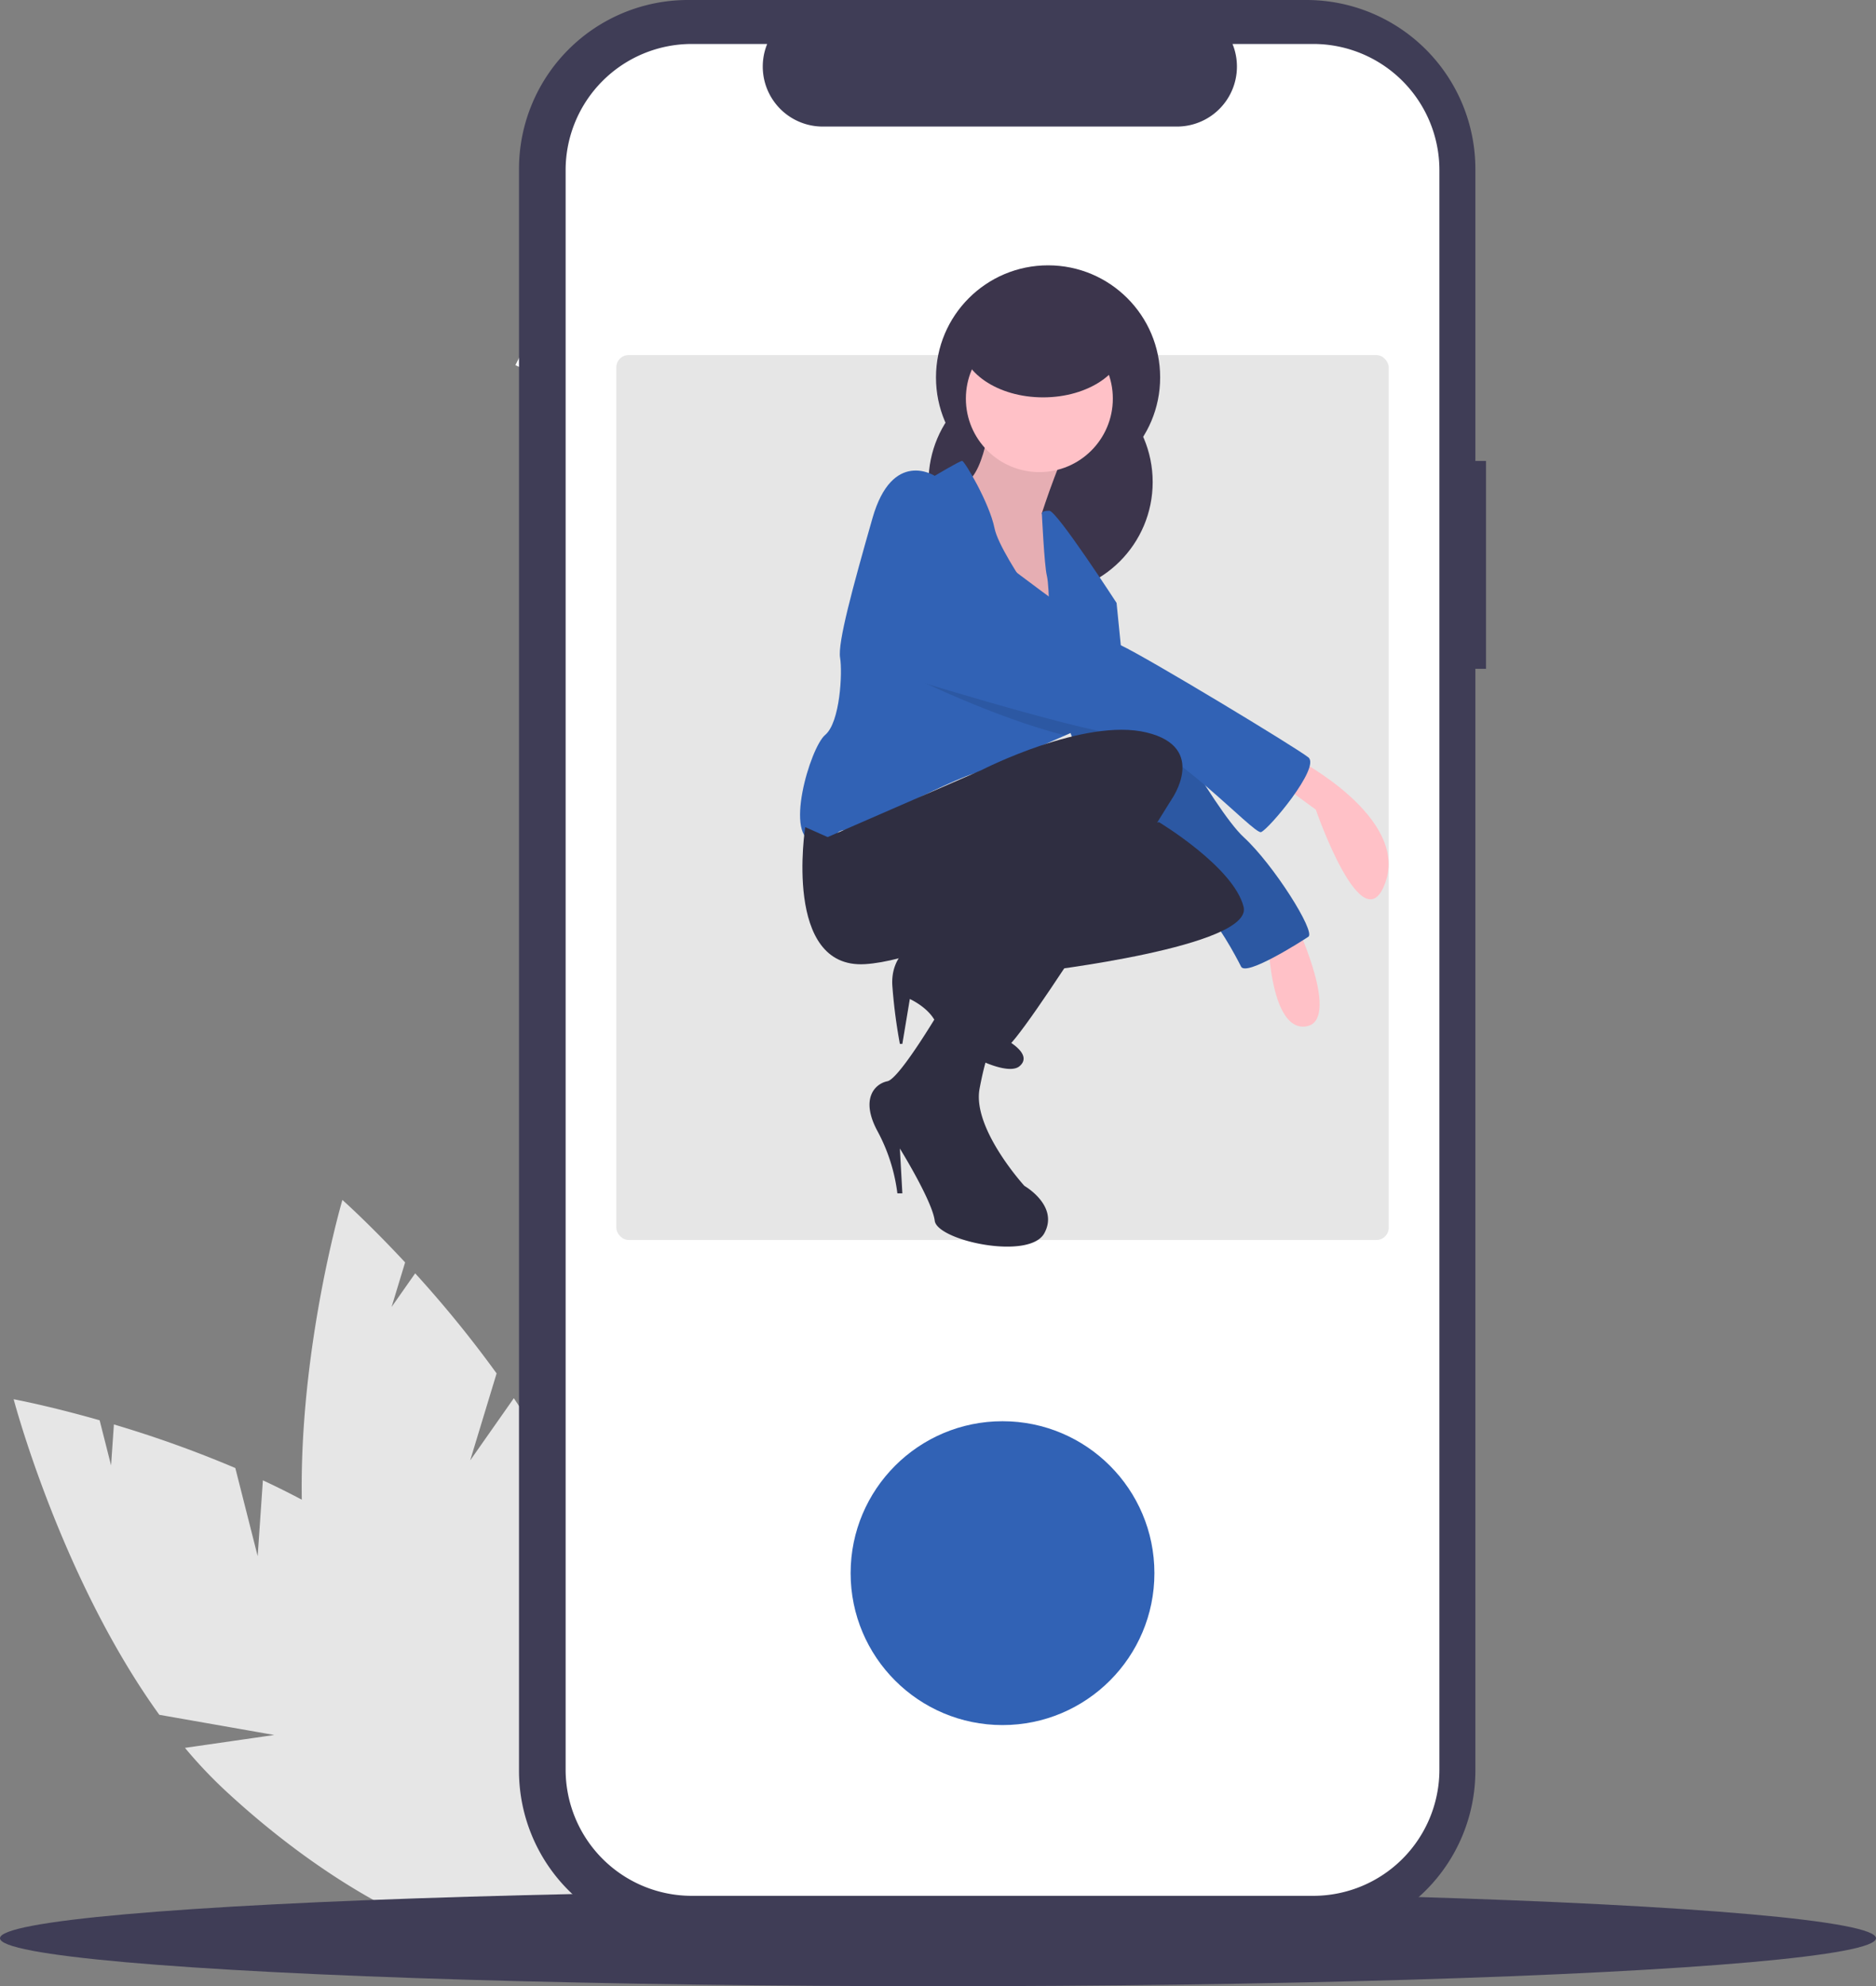 <svg id="bc782d3f-3897-4ce4-bb86-d5a477e19e21" data-name="Layer 1" xmlns="http://www.w3.org/2000/svg" width="704" height="745.194" viewBox="0 0 704 745.194"><rect x="0" y="0" width="704" height="745.194" fill="#808080" stroke="none"/><title>live_photo</title><rect x="444.403" y="201.795" width="2.573" height="13.894" transform="translate(-107.063 -255.104) rotate(26.644)" fill="#fff"/><path d="M344.694,661.251l-8.387-33.073A429.461,429.461,0,0,0,290.742,611.834l-1.058,15.371L285.39,610.271c-19.202-5.482-32.265-7.896-32.265-7.896s17.649,67.097,54.661,118.393l43.124,7.572-33.501,4.832A173.751,173.751,0,0,0,332.395,749.052c53.84,49.97,113.807,72.894,133.938,51.203s-7.195-79.784-61.035-129.754c-16.691-15.491-37.658-27.922-58.646-37.705Z" transform="translate(-248 -77.403)" fill="#e6e6e6"/><path d="M424.443,625.33l9.916-32.647a429.465,429.465,0,0,0-30.557-37.544L394.951,567.75l5.077-16.715c-13.604-14.618-23.539-23.438-23.539-23.438s-19.575,66.561-14.405,129.604l33.002,28.773L363.909,672.793a173.751,173.751,0,0,0,4.621,21.341c20.26,70.607,59.745,121.228,88.19,113.065s35.081-72.017,14.821-142.624c-6.281-21.889-17.804-43.368-30.714-62.592Z" transform="translate(-248 -77.403)" fill="#e6e6e6"/><ellipse cx="352" cy="727.194" rx="352" ry="18" fill="#3f3d56"/><path d="M805.654,250.35h-3.999V140.805a63.402,63.402,0,0,0-63.402-63.402H506.166a63.402,63.402,0,0,0-63.402,63.402V741.779a63.402,63.402,0,0,0,63.402,63.402H738.253a63.402,63.402,0,0,0,63.402-63.402V328.326h3.999Z" transform="translate(-248 -77.403)" fill="#3f3d56"/><path d="M788.16,141.247v600.09a47.351,47.351,0,0,1-47.35,47.35H507.61a47.351,47.351,0,0,1-47.35-47.35v-600.09a47.351,47.351,0,0,1,47.35-47.35H535.9a22.507,22.507,0,0,0,20.83,30.99H689.69a22.507,22.507,0,0,0,20.83-30.99h30.29A47.351,47.351,0,0,1,788.16,141.247Z" transform="translate(-248 -77.403)" fill="#fff"/><rect x="231.283" y="133.219" width="289.855" height="332" rx="4.589" fill="#e6e6e6"/><circle cx="393.305" cy="141.608" r="42.062" fill="#3c354c"/><circle cx="390.501" cy="180.866" r="42.062" fill="#3c354c"/><path d="M620.274,228.825s-1.869,26.172-10.282,29.911S636.164,319.492,636.164,319.492l14.021-17.759-11.216-31.78s8.412-26.172,12.151-28.041S620.274,228.825,620.274,228.825Z" transform="translate(-248 -77.403)" fill="#ffc1c7"/><path d="M620.274,228.825s-1.869,26.172-10.282,29.911S636.164,319.492,636.164,319.492l14.021-17.759-11.216-31.78s8.412-26.172,12.151-28.041S620.274,228.825,620.274,228.825Z" transform="translate(-248 -77.403)" opacity="0.1"/><path d="M735.243,362.489s41.127,21.498,32.715,45.801S741.786,381.183,741.786,381.183L727.766,370.901Z" transform="translate(-248 -77.403)" fill="#ffc1c7"/><path d="M735.243,426.049s15.89,34.584,2.804,36.454-14.021-30.845-14.021-30.845Z" transform="translate(-248 -77.403)" fill="#ffc1c7"/><path d="M667.01,326.97c.935,0,8.412,2.804,8.412,2.804s28.041,51.409,39.258,61.691,27.107,35.519,24.302,37.388-23.368,14.955-25.237,11.216S704.398,422.31,699.725,419.506s-28.041-33.65-34.584-36.454-21.498-47.67-21.498-47.67Z" transform="translate(-248 -77.403)" fill="#3162b5"/><path d="M667.01,326.97c.935,0,8.412,2.804,8.412,2.804s28.041,51.409,39.258,61.691,27.107,35.519,24.302,37.388-23.368,14.955-25.237,11.216S704.398,422.31,699.725,419.506s-28.041-33.65-34.584-36.454-21.498-47.67-21.498-47.67Z" transform="translate(-248 -77.403)" opacity="0.1"/><circle cx="390.034" cy="149.553" r="27.574" fill="#ffc1c7"/><path d="M675.422,329.774s-14.955,17.759-16.825,18.694c-.701.355-5.375,2.421-10.927,4.87-9.207,4.057-20.853,9.151-20.853,9.151s-7.478,4.674-11.217,4.674-24.302,10.282-24.302,10.282-14.955,11.217-24.302,11.217-.935,5.608-13.086,4.674-1.869-35.519,3.739-40.192,6.543-23.368,5.608-28.976,4.674-26.172,12.151-52.344,23.368-15.89,23.368-15.89,9.347-5.608,10.282-5.608,10.282,15.89,12.151,25.237c1.159,5.795,8.786,17.694,14.413,25.901,3.449,5.038,6.15,8.683,6.15,8.683s0-1.748-.047-4.159c-.075-4.169-.299-10.291-.888-12.665-.935-3.739-1.869-23.368-1.869-23.368s0-.935,2.804-.935S667.01,303.602,667.01,303.602l1.869,18.694,3.197,3.655Z" transform="translate(-248 -77.403)" fill="#3162b5"/><path d="M675.422,329.774s-14.955,17.759-16.825,18.694c-.701.355-5.375,2.421-10.927,4.87-26.938-6.833-57.774-22.162-57.774-22.162s-8.88-31.313-1.402-45.333,28.976,1.869,28.976,1.869,8.188,6.328,18.152,13.75c1.982,1.477,4.029,3,6.104,4.524,10.843,7.973,22.218,16.002,26.873,18.18.851.393,2.028,1,3.477,1.785Z" transform="translate(-248 -77.403)" opacity="0.1"/><path d="M581.951,329.774s69.168,21.498,86.928,23.368,49.54,37.388,52.344,36.454,22.433-24.302,17.759-28.041-60.382-37.388-70.384-42.062-51.129-36.454-51.129-36.454-21.498-15.89-28.976-1.869S581.951,329.774,581.951,329.774Z" transform="translate(-248 -77.403)" fill="#3162b5"/><path d="M617.47,434.461s-11.216-8.412-18.694-6.543-16.825,7.478-15.89,19.629A200.103,200.103,0,0,0,585.69,469.045h.935l2.804-16.825s8.412,3.739,10.282,10.282,25.237,19.629,30.845,14.955-5.608-10.282-5.608-10.282Z" transform="translate(-248 -77.403)" fill="#f2f2f2"/><path d="M617.47,434.461s-11.216-8.412-18.694-6.543-16.825,7.478-15.89,19.629A200.103,200.103,0,0,0,585.69,469.045h.935l2.804-16.825s8.412,3.739,10.282,10.282,25.237,19.629,30.845,14.955-5.608-10.282-5.608-10.282Z" transform="translate(-248 -77.403)" fill="#2f2e41"/><path d="M638.034,441.939s80.385-9.347,76.646-24.302-31.78-31.78-31.78-31.78l-46.735,9.347L605.546,428.339l11.924,6.122Z" transform="translate(-248 -77.403)" fill="#2f2e41"/><path d="M601.58,455.025s-15.89,27.107-20.564,28.041-10.282,6.543-3.739,18.694a66.383,66.383,0,0,1,7.478,23.368h1.869L585.69,508.303s12.151,19.629,13.086,27.107,35.519,14.955,41.127,4.674-7.478-17.759-7.478-17.759-19.629-21.498-16.825-36.454S621.209,467.176,621.209,467.176Z" transform="translate(-248 -77.403)" fill="#2f2e41"/><path d="M550.171,387.726s-8.412,53.278,22.433,51.409,95.34-40.192,95.34-40.192l19.629-21.498s14.021-19.629-9.347-25.237-61.691,14.021-61.691,14.021l-57.952,25.237Z" transform="translate(-248 -77.403)" fill="#2f2e41"/><path d="M683.834,372.77l3.739,4.674s-57.017,92.536-62.626,93.471-25.237-13.086-25.237-15.89,7.478-18.694,9.347-20.564,20.564-44.866,24.302-47.67S683.834,372.77,683.834,372.77Z" transform="translate(-248 -77.403)" fill="#2f2e41"/><ellipse cx="391.436" cy="128.055" rx="30.845" ry="21.031" fill="#3c354c"/><circle cx="376.21" cy="590.219" r="57" fill="#3162b5"/></svg>